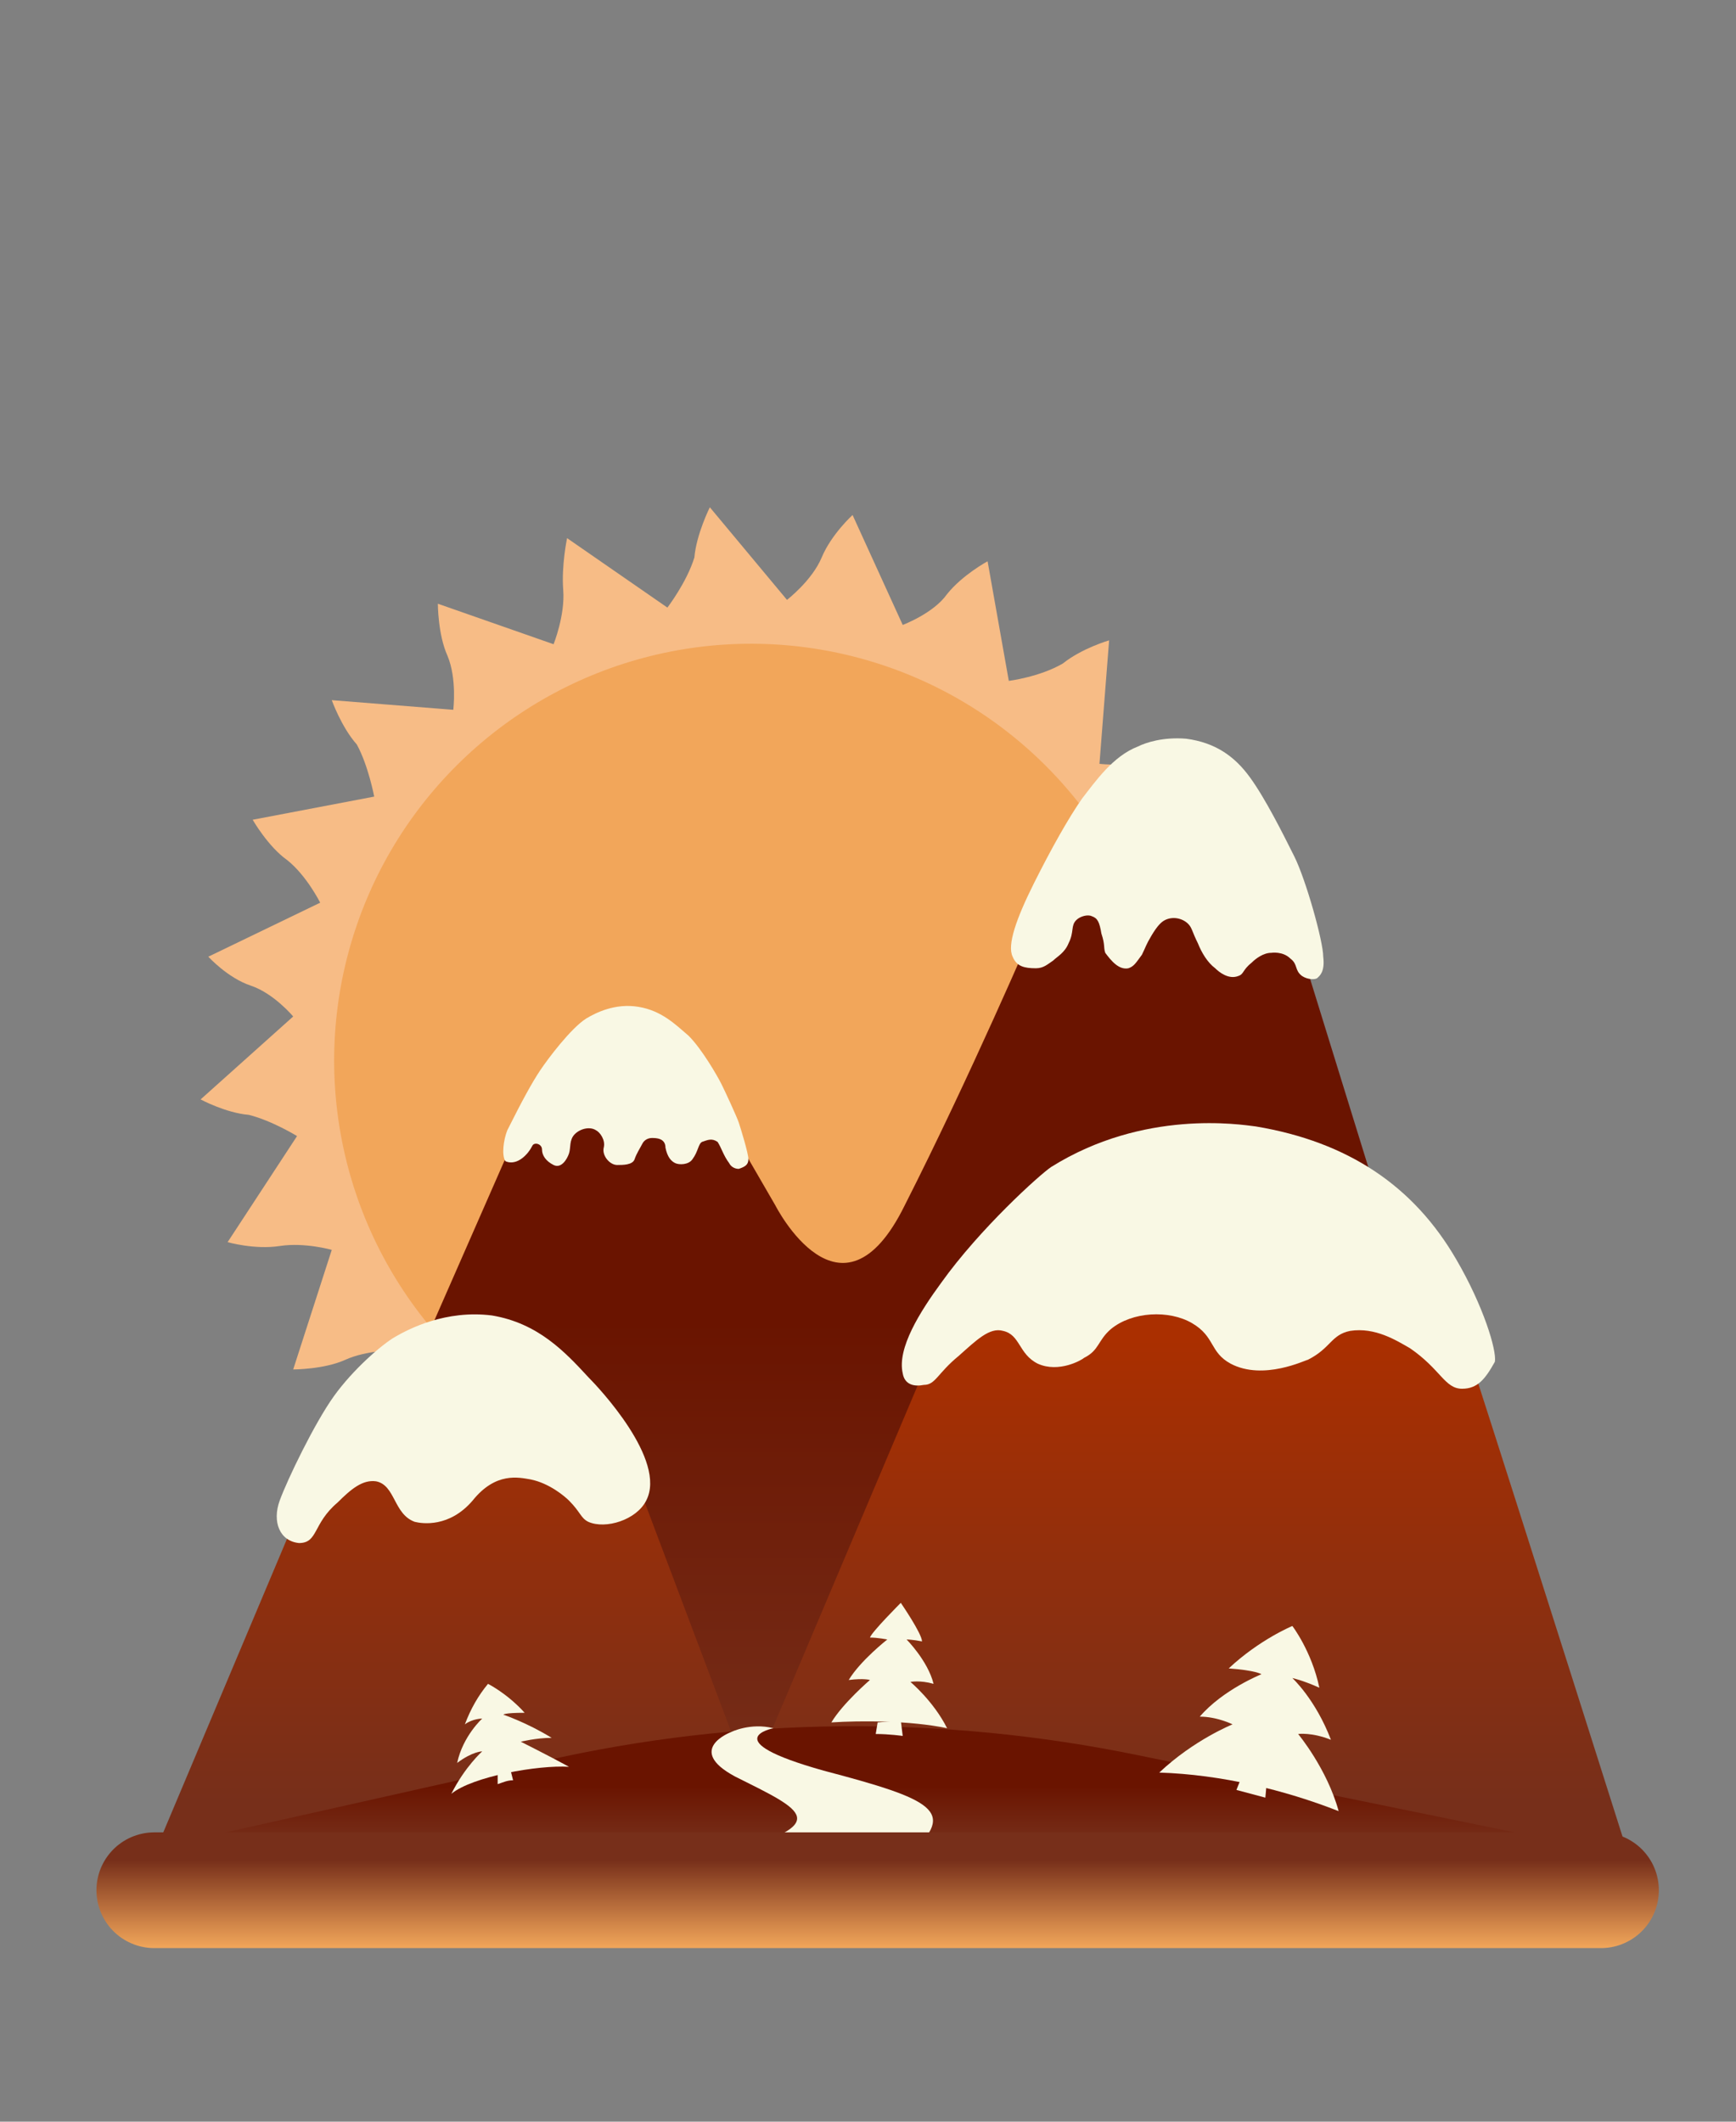 <?xml version="1.0" encoding="utf-8"?>
<!-- Generator: Adobe Illustrator 21.0.0, SVG Export Plug-In . SVG Version: 6.00 Build 0)  -->
<svg version="1.1" id="Warstwa_1" xmlns="http://www.w3.org/2000/svg" xmlns:xlink="http://www.w3.org/1999/xlink" x="0px" y="0px"
	 viewBox="0 0 90 110" style="enable-background:new 0 0 90 110;" xml:space="preserve">
<rect x="0" y="0" width="90" height="110" fill="#808080" stroke="none"/>
<style type="text/css">
	.st0{fill:#F7BC86;}
	.st1{fill:#F2A65A;}
	.st2{display:none;fill:#F2A65A;}
	.st3{display:none;fill:none;stroke:#F2A65A;stroke-width:2;stroke-linecap:round;stroke-linejoin:round;stroke-miterlimit:10;}
	.st4{fill:url(#SVGID_1_);}
	.st5{fill:url(#SVGID_2_);}
	.st6{fill:url(#SVGID_3_);}
	.st7{fill:url(#SVGID_4_);}
	.st8{fill:#F9F8E4;}
	.st9{fill:none;stroke:url(#SVGID_5_);stroke-width:6;stroke-linecap:round;stroke-linejoin:round;stroke-miterlimit:10;}
</style>
<path class="st0" d="M60.5,73.7L54,73.3c0,0,0.1,1.4,0.5,2.6c0.4,1.2,0.4,2.7,0.4,2.7l-6.2-2c0,0-0.3,1.4-0.2,2.6
	c0.1,1.3-0.3,2.7-0.3,2.7l-5.5-3.5c0,0-0.6,1.3-0.9,2.5c-0.2,1.3-0.9,2.6-0.9,2.6l-4.4-4.8c0,0-0.9,1.1-1.4,2.2
	c-0.5,1.1-1.6,2.2-1.6,2.2l-3-5.8c0,0-1.1,0.8-1.9,1.8s-2.1,1.7-2.1,1.7L25,74.3c0,0-1.3,0.4-2.4,1.1c-1,0.8-2.4,1.2-2.4,1.2
	l0.3-6.6c0,0-1.5,0-2.6,0.5s-2.7,0.5-2.7,0.5l2-6.2c0,0-1.4-0.4-2.7-0.2s-2.7-0.2-2.7-0.2l3.6-5.5c0,0-1.3-0.8-2.5-1.1
	c-1.2-0.1-2.5-0.8-2.5-0.8l4.8-4.3c0,0-1-1.2-2.2-1.6s-2.2-1.5-2.2-1.5l5.8-2.8c0,0-0.7-1.4-1.7-2.2c-1-0.7-1.8-2.1-1.8-2.1l6.3-1.2
	c0,0-0.3-1.6-0.9-2.7c-0.8-0.9-1.3-2.3-1.3-2.3l6.3,0.5c0,0,0.2-1.6-0.3-2.8c-0.5-1.1-0.5-2.7-0.5-2.7l6,2.1c0,0,0.6-1.5,0.5-2.8
	s0.2-2.7,0.2-2.7l5.2,3.6c0,0,1-1.3,1.4-2.6c0.1-1.2,0.8-2.6,0.8-2.6l4,4.8c0,0,1.3-1,1.8-2.2c0.5-1.2,1.6-2.2,1.6-2.2l2.6,5.7
	c0,0,1.6-0.6,2.3-1.6c0.8-1,2.1-1.7,2.1-1.7l1.1,6.2c0,0,1.6-0.2,2.8-0.9c1-0.8,2.4-1.2,2.4-1.2L57,39.6c0,0,1.6,0.2,2.8-0.3
	c1.2-0.4,2.7-0.4,2.7-0.4l-2.1,5.9c0,0,1.5,0.6,2.8,0.4c1.3-0.1,2.7,0.3,2.7,0.3l-3.6,5.2c0,0,1.3,0.9,2.6,1.2
	c1.3,0.2,2.6,0.9,2.6,0.9l-4.8,4.2c0,0,1,1.1,2.2,1.7s2.2,1.6,2.2,1.6l-5.8,2.8c0,0,0.7,1.3,1.7,2.1c1,0.8,1.7,2.1,1.7,2.1l-6.3,1.3
	c0,0,0.4,1.4,1.1,2.5C60.1,72.2,60.5,73.7,60.5,73.7z"/>
<ellipse transform="matrix(0.709 -0.706 0.706 0.709 -27.474 43.456)" class="st1" cx="38.9" cy="55" rx="21.6" ry="21.6"/>
<ellipse transform="matrix(0.709 -0.706 0.706 0.709 -13.915 33.576)" class="st2" cx="33.7" cy="33.6" rx="6" ry="6"/>
<line class="st3" x1="19.7" y1="47.6" x2="25.1" y2="42.2"/>
<line class="st3" x1="42.3" y1="25.1" x2="47.8" y2="19.7"/>
<line class="st3" x1="19.7" y1="19.6" x2="25.2" y2="25.1"/>
<line class="st3" x1="42.2" y1="42.2" x2="47.7" y2="47.7"/>
<line class="st3" x1="17.7" y1="33.6" x2="24" y2="33.6"/>
<line class="st3" x1="43.4" y1="33.7" x2="49.7" y2="33.7"/>
<line class="st3" x1="33.7" y1="17.7" x2="33.7" y2="23.9"/>
<line class="st3" x1="33.7" y1="43.4" x2="33.7" y2="49.6"/>
<linearGradient id="SVGID_1_" gradientUnits="userSpaceOnUse" x1="40.735" y1="37.129" x2="40.735" y2="99.443" gradientTransform="matrix(1 0 0 1 5.346 0)">
	<stop  offset="0.502" style="stop-color:#6A1400"/>
	<stop  offset="0.899" style="stop-color:#772F1A"/>
</linearGradient>
<path class="st4" d="M9.6,97.9l17.2-39.2c4-6.6,7.7-7.1,11.2,0l2.2,3.8c0,0,3.4,6.7,6.7,0c3.4-6.7,6.7-14.4,6.7-14.4
	c4.7-8.9,9.2-9.5,13.5,0l15.4,49.8H9.6z"/>
<linearGradient id="SVGID_2_" gradientUnits="userSpaceOnUse" x1="24.049" y1="40.333" x2="24.049" y2="99.418">
	<stop  offset="0.492" style="stop-color:#AA2F00"/>
	<stop  offset="0.899" style="stop-color:#772F1A"/>
</linearGradient>
<path class="st5" d="M7.2,98l9.4-22.3c4.3-8.5,11.7-8.5,16,0c6.4,17,8.4,22.3,8.4,22.3H7.2z"/>
<linearGradient id="SVGID_3_" gradientUnits="userSpaceOnUse" x1="60.739" y1="40.333" x2="60.739" y2="99.418">
	<stop  offset="0.492" style="stop-color:#AA2F00"/>
	<stop  offset="0.899" style="stop-color:#772F1A"/>
</linearGradient>
<path class="st6" d="M36.5,98l11.3-26.7c7.4-15.8,23.4-14.8,28.7,0C78.6,77.8,85,98,85,98H36.5z"/>
<linearGradient id="SVGID_4_" gradientUnits="userSpaceOnUse" x1="45.333" y1="88.943" x2="45.333" y2="96.259">
	<stop  offset="0.502" style="stop-color:#6A1400"/>
	<stop  offset="0.899" style="stop-color:#772F1A"/>
</linearGradient>
<path class="st7" d="M6.8,96.1l21.4-4.8c10.1-2.3,20.6-2.4,30.8-0.3l24.9,5.1H6.8z"/>
<path class="st8" d="M40.1,89.6c0,0-3.1,0.6,2.6,2.2c5.7,1.5,6.9,2.1,4.5,4.3c-3.4,3-10.2,1.9-10.2,1.9s-4.8-0.3,0.7-1.9
	s4-2.2,0.4-4c-2.6-1.4-0.2-2.3-0.2-2.3S38.9,89.3,40.1,89.6z"/>
<linearGradient id="SVGID_5_" gradientUnits="userSpaceOnUse" x1="45.5" y1="101" x2="45.5" y2="95">
	<stop  offset="0" style="stop-color:#F2A65A"/>
	<stop  offset="0.759" style="stop-color:#772F1A"/>
</linearGradient>
<line class="st9" x1="8" y1="98" x2="83" y2="98"/>
<path class="st8" d="M14.5,77.8c0.4-1.1,1.8-4,2.8-5.4s2.5-2.7,3.2-3.1c0.7-0.4,2.6-1.4,5-1.1c2.4,0.4,3.8,1.9,5,3.2
	c0.5,0.5,4.1,4.3,3,6.4c-0.5,1-2.1,1.5-3,1.1c-0.4-0.2-0.4-0.5-1-1.1c-0.2-0.2-1-0.9-2-1.1c-0.6-0.1-1.8-0.4-3,1.1
	c-1.2,1.4-2.6,1.2-3,1.1c-1.1-0.4-1-1.9-2-2.1c-0.7-0.1-1.3,0.4-2,1.1c-1.3,1.1-1,2.1-2,2.1C14.5,79.9,14.1,78.9,14.5,77.8z"/>
<path class="st8" d="M46.8,71.2c-0.3-1.3,0.9-3.2,2-4.7c2-2.8,5.1-5.6,5.7-6c4.8-3,9.8-2.2,10.6-2.1c4.8,0.8,8.2,3.1,10.4,6.9
	c1.4,2.4,2.1,4.7,2,5.3C77,71.5,76.6,72,75.8,72c-0.9,0-1.1-1-2.7-2.1c-0.7-0.4-1.8-1.1-3.1-0.9c-1,0.2-1,0.9-2.2,1.5
	c-0.1,0-2.3,1.1-4,0.2c-1.1-0.6-0.8-1.4-2-2.1c-1.2-0.7-3.1-0.6-4.2,0.3c-0.7,0.6-0.6,1.1-1.4,1.5c-0.1,0.1-1.3,0.8-2.4,0.3
	c-1-0.5-0.9-1.5-1.8-1.7c-0.7-0.2-1.4,0.5-2.3,1.3c-1.1,0.9-1.2,1.5-1.8,1.5C47.4,71.9,46.9,71.8,46.8,71.2z"/>
<path class="st8" d="M52.5,49.6c-0.3-0.6,0.2-2,1.1-3.8c0.9-1.8,1.8-3.4,2.5-4.4c0.7-0.9,1.6-2.2,2.9-2.7c0.4-0.2,1.3-0.5,2.5-0.4
	c1.5,0.2,2.5,0.9,3.3,2c0.8,1.1,1.7,2.9,2.3,4.1s1.5,4.4,1.5,5.2c0.1,0.8-0.2,1-0.3,1.1c-0.1,0.1-0.5,0.1-0.8-0.1
	c-0.4-0.3-0.2-0.6-0.6-0.9c-0.4-0.4-1-0.3-1-0.3c-0.4,0-0.8,0.3-1,0.5c-0.5,0.4-0.4,0.6-0.7,0.7c-0.5,0.2-1-0.2-1.2-0.4
	c-0.4-0.3-0.7-0.8-0.9-1.3c-0.3-0.6-0.3-0.8-0.5-1c-0.3-0.3-0.8-0.4-1.2-0.2c-0.2,0.1-0.4,0.3-0.7,0.8c-0.3,0.5-0.3,0.6-0.5,1
	c-0.3,0.4-0.4,0.6-0.7,0.7c-0.5,0.1-0.9-0.4-1.2-0.8c-0.1-0.3,0-0.4-0.2-1c-0.1-0.6-0.2-0.8-0.5-0.9c-0.2-0.1-0.6,0-0.8,0.2
	c-0.3,0.3-0.1,0.6-0.4,1.2c-0.2,0.5-0.6,0.7-0.8,0.9c-0.3,0.2-0.5,0.4-0.9,0.4C53.1,50.2,52.7,50.1,52.5,49.6z"/>
<path class="st8" d="M26.3,58.6c0.8-1.6,1.3-2.5,1.7-3.1c0.4-0.6,1.6-2.2,2.4-2.7c0.5-0.3,1.5-0.8,2.7-0.6c1.2,0.2,1.9,0.9,2.6,1.5
	c0.7,0.7,1.5,2.1,1.7,2.5s0.8,1.7,0.9,2c0.1,0.3,0.5,1.6,0.5,1.9s-0.2,0.4-0.5,0.5c-0.2,0-0.4-0.1-0.5-0.3c-0.3-0.4-0.4-0.8-0.6-1.1
	c-0.3-0.2-0.5-0.1-0.8,0c-0.2,0.1-0.2,0.5-0.5,0.9c-0.2,0.3-0.7,0.3-0.9,0.2c-0.2-0.1-0.4-0.3-0.5-0.8c0-0.5-0.5-0.5-0.7-0.5
	c-0.2,0-0.4,0.1-0.5,0.3c-0.1,0.2-0.3,0.5-0.4,0.8s-0.6,0.3-0.9,0.3c-0.4,0-0.8-0.5-0.7-0.9c0.1-0.4-0.2-0.8-0.4-0.9
	c-0.3-0.2-0.8-0.1-1.1,0.2c-0.3,0.3-0.2,0.7-0.3,1s-0.4,0.8-0.8,0.6c-0.4-0.2-0.6-0.5-0.6-0.8c0-0.3-0.4-0.4-0.5-0.2
	s-0.3,0.5-0.6,0.7c-0.3,0.2-0.6,0.2-0.8,0.1C26,59.9,26.1,59.1,26.3,58.6z"/>
<path class="st8" d="M24.1,89.4c0.3-0.8,0.7-1.5,1.2-2.1c0,0,1,0.5,1.9,1.5c-1.1,0-1.1,0.1-1.1,0.1s1.2,0.4,2.5,1.2
	c-0.8,0-1.6,0.2-1.6,0.2s1.4,0.7,2.5,1.3c-1.6-0.1-5,0.5-6.1,1.4c0.7-1.4,1.6-2.2,1.6-2.2s-0.5,0-1.3,0.6C24,90,25,89.1,25,89.1
	S24.5,89.1,24.1,89.4z"/>
<path class="st8" d="M25.8,91.7l0.6-0.2l0.2,0.8c-0.3,0-0.5,0.1-0.8,0.2V91.7z"/>
<path class="st8" d="M67,84.3c0,0,1,1.3,1.4,3.2C67.5,87.1,67,87,67,87s1.2,1.1,2,3.2c-1-0.4-1.7-0.3-1.7-0.3s1.5,1.8,2.1,4
	c-2.8-1.1-6.1-1.9-9.3-2c1.8-1.7,3.8-2.5,3.8-2.5S63.1,89,62.2,89c1.2-1.4,3.2-2.2,3.2-2.2s-0.3-0.2-1.7-0.3
	C65.3,85,67,84.3,67,84.3z"/>
<polygon class="st8" points="64.5,91.8 65.7,92.1 65.6,93.2 64.1,92.8 "/>
<path class="st8" d="M45.1,84.9c0.1-0.3,1.6-1.8,1.6-1.8s1.1,1.6,1.1,2C47.3,85,47,85,47,85s1.1,1.1,1.4,2.3
	c-0.7-0.2-1.2-0.1-1.2-0.1s1.2,1,1.9,2.4c-1.9-0.4-4.5-0.4-6-0.3c0.6-1,2-2.2,2-2.2S44.8,87,44,87.1C44.6,86.1,46,85,46,85
	S45.5,84.9,45.1,84.9z"/>
<path class="st8" d="M45.5,89.3l-0.1,0.6c0.7,0,1.4,0.1,1.4,0.1l-0.1-0.8L45.5,89.3z"/>
</svg>
